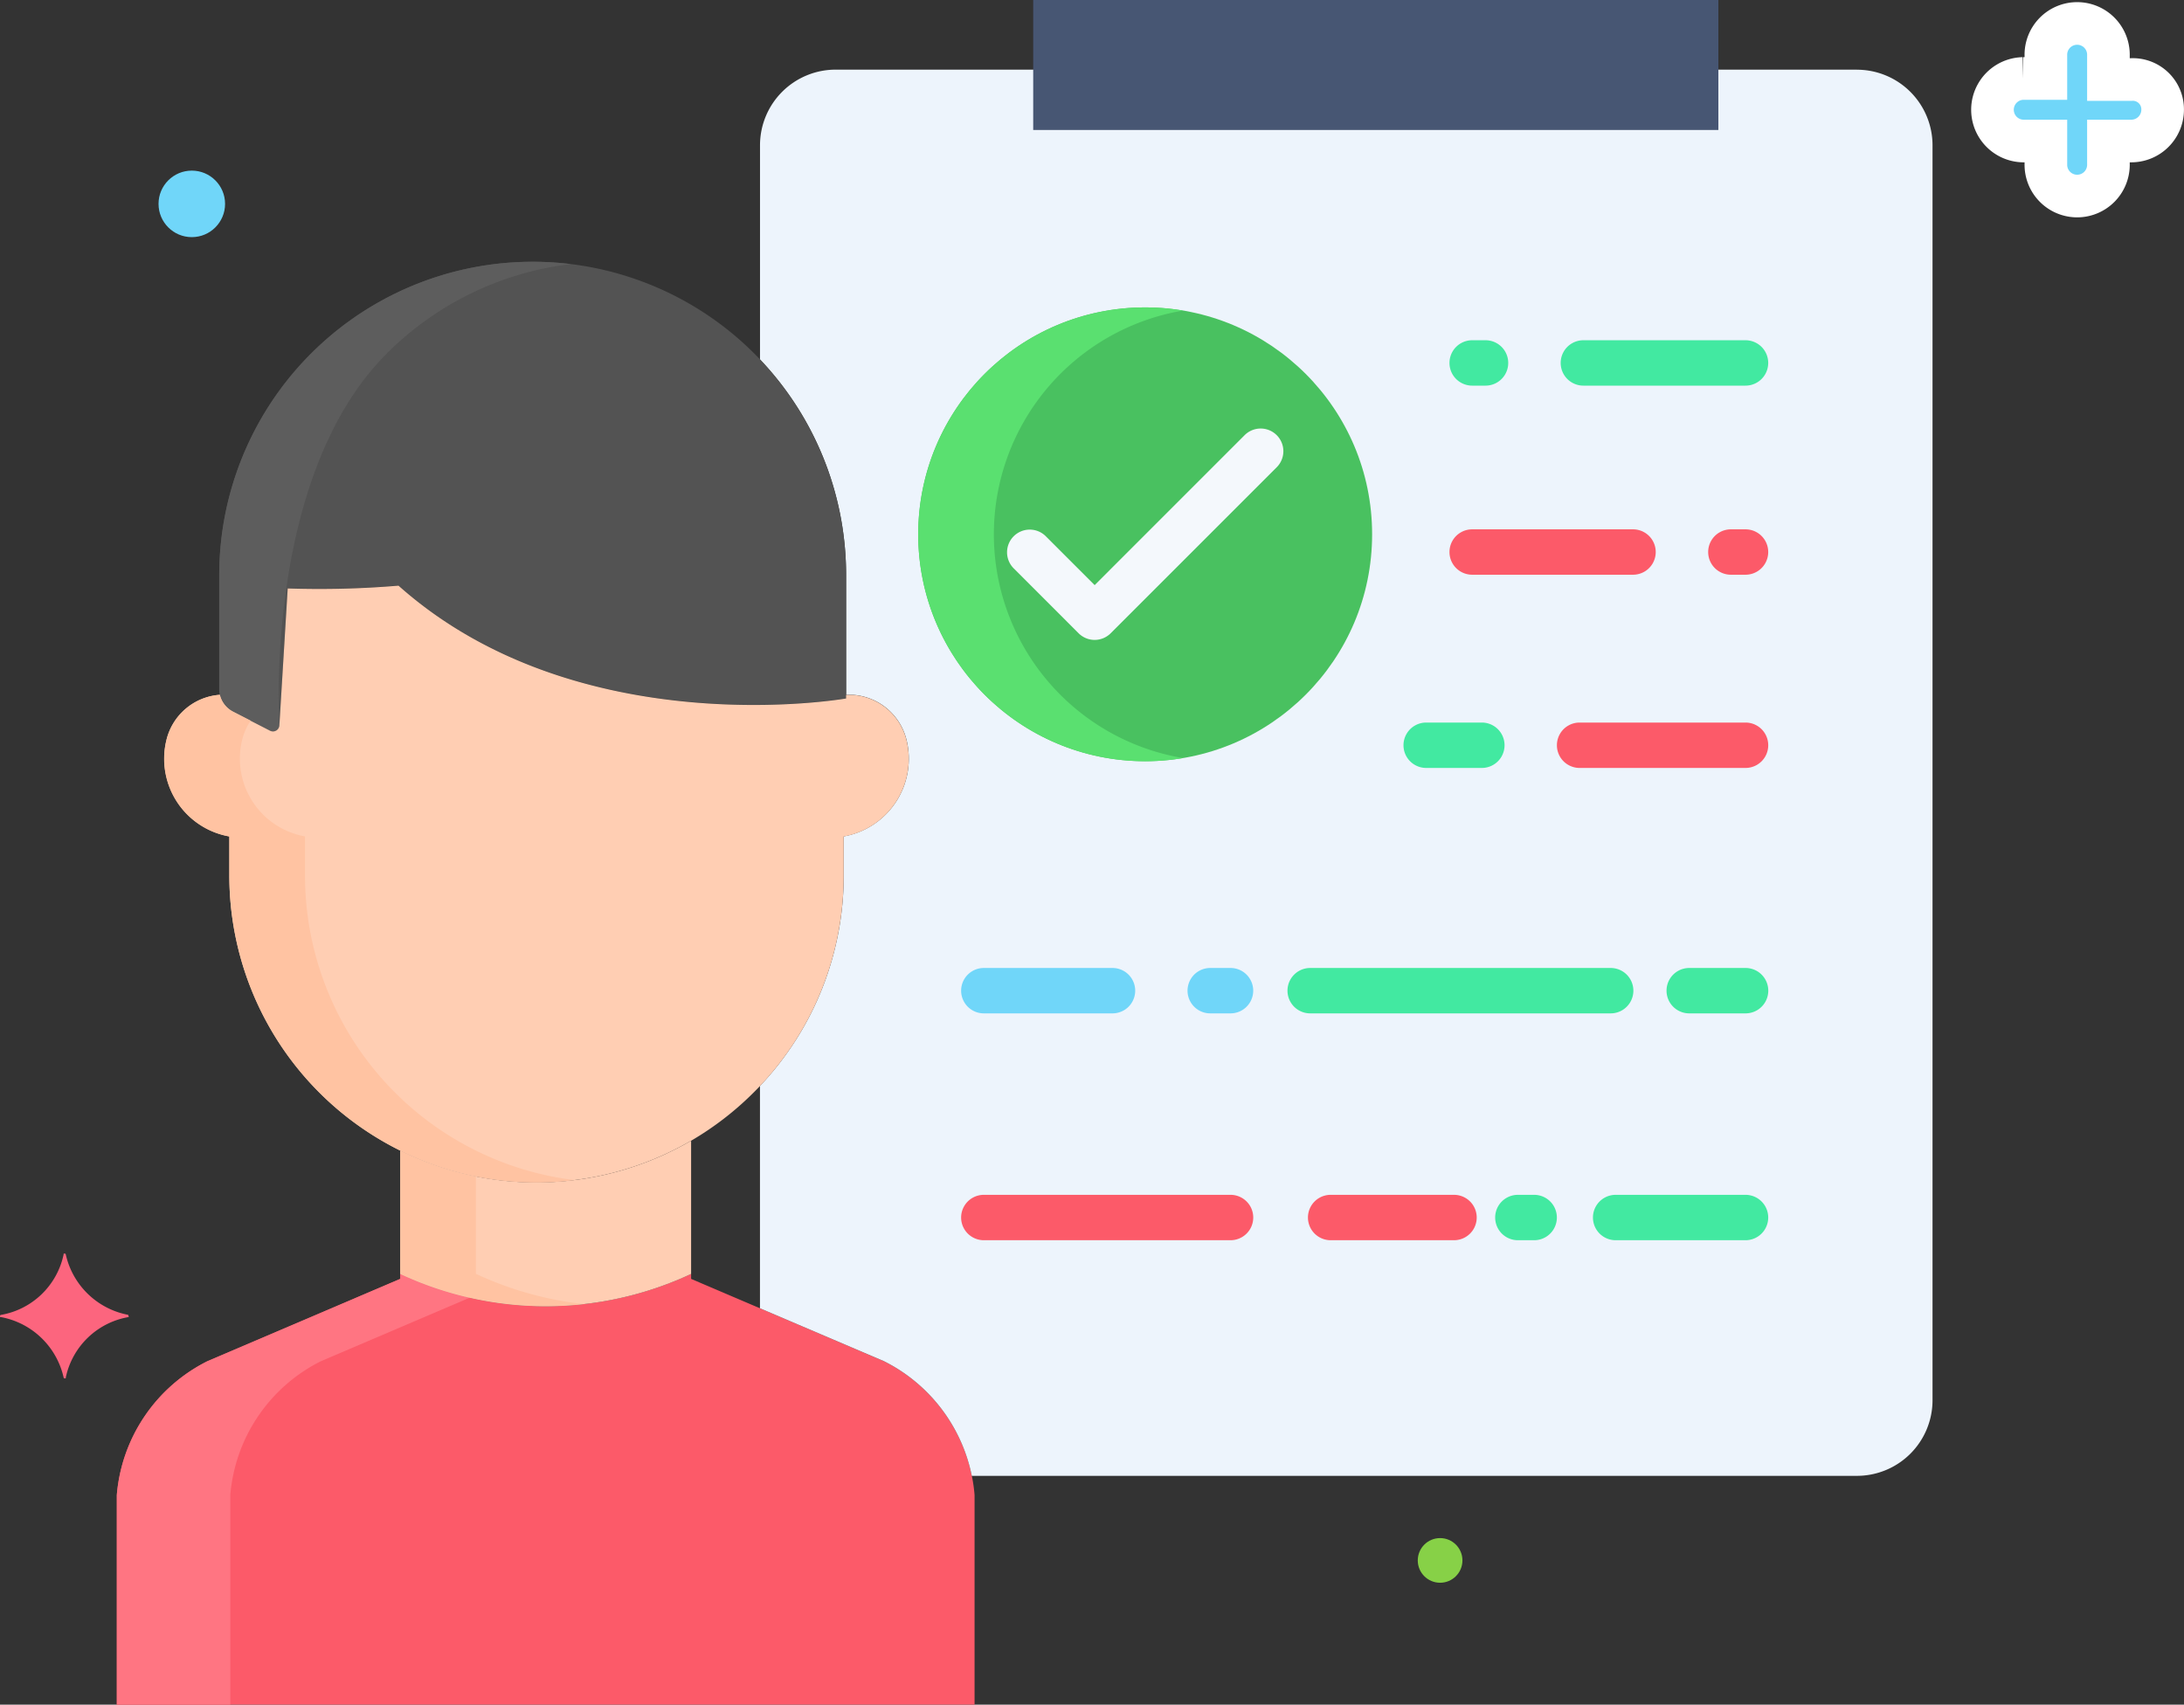 <svg xmlns="http://www.w3.org/2000/svg" width="102.48" height="80" viewBox="0 0 102.48 80">
  <rect x="0" y="0" width="102.48" height="80" fill="#333333" stroke="none"/>
  <g id="Group_177" data-name="Group 177" transform="translate(-228.519 -298)">
    <ellipse id="Ellipse_26" data-name="Ellipse 26" cx="1.048" cy="1.048" rx="1.048" ry="1.048" transform="translate(295.045 370.183)" fill="#87d147"/>
    <g id="Group_176" data-name="Group 176">
      <circle id="Ellipse_25" data-name="Ellipse 25" cx="1.561" cy="1.561" r="1.561" transform="translate(235.958 306.007)" fill="#70d6f9"/>
      <path id="Path_272" data-name="Path 272" d="M199.156,209.593h-1.076v-1.125a1.468,1.468,0,1,0-2.935,0v1.076h-1.076a1.468,1.468,0,0,0,0,2.935h1.076v1.076a1.468,1.468,0,1,0,2.935,0v-1.076h1.076a1.472,1.472,0,0,0,1.468-1.468A1.4,1.4,0,0,0,199.156,209.593Z" transform="translate(129.373 92.139)" fill="#70d6f9" stroke="#fff" stroke-width="2"/>
      <path id="Path_271" data-name="Path 271" d="M41.518,134.876a3.709,3.709,0,0,1-2.929-2.823.052.052,0,0,0-.053-.053c-.053,0-.053,0-.053.053a3.64,3.64,0,0,1-2.929,2.823.052.052,0,0,0-.053.053c0,.053,0,.053.053.053a3.709,3.709,0,0,1,2.929,2.823.052.052,0,0,0,.053.053c.053,0,.053,0,.053-.053a3.64,3.64,0,0,1,2.929-2.823c.053,0,0-.053,0-.107Z" transform="translate(193.019 224.831)" fill="#fc657e"/>
      <g id="immigration" transform="translate(218 267.363)">
        <path id="Path_769" data-name="Path 769" d="M56.12,376.938a7.738,7.738,0,0,0-4.125-5.383l-9.047-3.862v-.236a16.111,16.111,0,0,1-13.647,0v.236l-9.047,3.862A7.741,7.741,0,0,0,16,377.838v9.836H56.249v-9.836A7.175,7.175,0,0,0,56.12,376.938Z" transform="translate(0 -277.037)" fill="#fc5a69"/>
        <path id="Path_770" data-name="Path 770" d="M25.579,371.554l6.984-2.982a16.085,16.085,0,0,1-3.262-1.117v.236l-9.047,3.862A7.741,7.741,0,0,0,16,377.837v9.836h5.325v-9.836a7.741,7.741,0,0,1,4.254-6.283Z" transform="translate(0 -277.036)" fill="#ff7582"/>
        <path id="Path_771" data-name="Path 771" d="M237.5,49.047H189.582a3.55,3.55,0,0,0-3.55,3.55V62.648a14.662,14.662,0,0,1,4.04,10.124V78.39h.348a2.781,2.781,0,0,1,2.488,2.119,3.7,3.7,0,0,1-2.948,4.522v1.825a14.356,14.356,0,0,1-3.93,9.888l0,0v10.433l5.815,2.481a7.739,7.739,0,0,1,4.125,5.383H237.5a3.549,3.549,0,0,0,3.55-3.55V52.6a3.55,3.55,0,0,0-3.55-3.55Z" transform="translate(-139.851 -15.142)" fill="#edf4fc"/>
        <circle id="Ellipse_63" data-name="Ellipse 63" cx="10.649" cy="10.649" r="10.649" transform="translate(53.605 45.063)" fill="#49c160"/>
        <path id="Path_772" data-name="Path 772" d="M231.389,122.564a10.652,10.652,0,0,1,8.874-10.5,10.649,10.649,0,1,0,0,21A10.651,10.651,0,0,1,231.389,122.564Z" transform="translate(-174.235 -66.851)" fill="#5ae070"/>
        <path id="Path_773" data-name="Path 773" d="M72.494,120.181v.163s-12.568,2.215-21-5.295a44.354,44.354,0,0,1-5.2.131l-.392,6.438a.3.3,0,0,1-.433.241l-1.739-.893a1.2,1.2,0,0,1-.65-.985v-5.419a14.707,14.707,0,1,1,29.414,0Z" transform="translate(-22.274 -56.934)" fill="#535353"/>
        <path id="Path_774" data-name="Path 774" d="M50.937,104.165a14.661,14.661,0,0,1,8.637-4.2,14.71,14.71,0,0,0-16.494,14.6v5.419a1.2,1.2,0,0,0,.65.985l1.739.893a.3.3,0,0,0,.433-.241s-.764-11.655,5.035-17.454Z" transform="translate(-22.274 -56.934)" fill="#5d5d5d"/>
        <path id="Path_775" data-name="Path 775" d="M104.587,332.247V338.5a16.113,16.113,0,0,1-13.647,0v-5.784A14.427,14.427,0,0,0,104.587,332.247Z" transform="translate(-61.639 -248.077)" fill="#ffceb3"/>
        <path id="Path_776" data-name="Path 776" d="M94.49,340.651v-4.573a14.323,14.323,0,0,1-3.55-1.211v5.784a16.109,16.109,0,0,0,8.6,1.418,16.1,16.1,0,0,1-5.049-1.418Z" transform="translate(-61.639 -250.232)" fill="#ffc3a2"/>
        <path id="Path_777" data-name="Path 777" d="M53.262,211.511a14.412,14.412,0,0,1-21.668-12.456V197.23a3.705,3.705,0,0,1-2.95-4.522,2.783,2.783,0,0,1,2.49-2.119l.016,0a1.2,1.2,0,0,0,.619.79l1.739.893a.3.3,0,0,0,.433-.241l.392-6.438a44.354,44.354,0,0,0,5.2-.131c8.427,7.51,21,5.295,21,5.295v-.163h.348a2.781,2.781,0,0,1,2.488,2.119,3.7,3.7,0,0,1-2.948,4.522v1.825a14.356,14.356,0,0,1-3.93,9.888c-.094.1-.193.2-.293.3a14.425,14.425,0,0,1-2.937,2.265Z" transform="translate(-10.314 -127.341)" fill="#ffceb3"/>
        <path id="Path_778" data-name="Path 778" d="M43.158,235.741a14.413,14.413,0,0,1-8.021-12.921v-1.825a3.705,3.705,0,0,1-2.95-4.522,2.8,2.8,0,0,1,.4-.909l-.827-.424a1.2,1.2,0,0,1-.619-.79l-.016,0a2.783,2.783,0,0,0-2.49,2.119A3.7,3.7,0,0,0,31.587,221v1.825A14.407,14.407,0,0,0,46,237.234a14.56,14.56,0,0,0,1.772-.11,14.328,14.328,0,0,1-4.615-1.384Z" transform="translate(-10.307 -151.106)" fill="#ffc3a2"/>
        <g id="Group_175" data-name="Group 175" transform="translate(55.618 46.605)">
          <path id="Path_779" data-name="Path 779" d="M405.569,223.816h-7.786a1.065,1.065,0,0,1,0-2.13h7.786a1.065,1.065,0,0,1,0,2.13Z" transform="translate(-368.762 -203.744)" fill="#fc5a69"/>
          <path id="Path_780" data-name="Path 780" d="M359.834,223.816h-2.612a1.065,1.065,0,0,1,0-2.13h2.612a1.065,1.065,0,0,1,0,2.13Z" transform="translate(-335.4 -203.744)" fill="#42e9a1"/>
          <path id="Path_781" data-name="Path 781" d="M429.4,288.712h-2.644a1.065,1.065,0,1,1,0-2.13H429.4a1.065,1.065,0,0,1,0,2.13Z" transform="translate(-392.591 -257.122)" fill="#42e9a1"/>
          <path id="Path_782" data-name="Path 782" d="M340.646,288.712h-14.1a1.065,1.065,0,0,1,0-2.13h14.1a1.065,1.065,0,0,1,0,2.13Z" transform="translate(-310.167 -257.122)" fill="#42e9a1"/>
          <path id="Path_783" data-name="Path 783" d="M301.092,288.712h-.952a1.065,1.065,0,0,1,0-2.13h.952a1.065,1.065,0,0,1,0,2.13Z" transform="translate(-288.451 -257.122)" fill="#70d6f9"/>
          <path id="Path_784" data-name="Path 784" d="M246.315,288.712h-6.038a1.065,1.065,0,1,1,0-2.13h6.038a1.065,1.065,0,0,1,0,2.13Z" transform="translate(-239.212 -257.122)" fill="#70d6f9"/>
          <path id="Path_785" data-name="Path 785" d="M413.408,348.693h-6.094a1.065,1.065,0,0,1,0-2.13h6.094a1.065,1.065,0,0,1,0,2.13Z" transform="translate(-376.602 -306.457)" fill="#42e9a1"/>
          <path id="Path_786" data-name="Path 786" d="M382.231,348.693h-.766a1.065,1.065,0,0,1,0-2.13h.765a1.065,1.065,0,0,1,0,2.13Z" transform="translate(-355.341 -306.457)" fill="#42e9a1"/>
          <path id="Path_787" data-name="Path 787" d="M337.754,348.693h-5.789a1.065,1.065,0,0,1,0-2.13h5.789a1.065,1.065,0,0,1,0,2.13Z" transform="translate(-314.626 -306.457)" fill="#fc5a69"/>
          <path id="Path_788" data-name="Path 788" d="M251.854,348.693H240.277a1.065,1.065,0,1,1,0-2.13h11.577a1.065,1.065,0,0,1,0,2.13Z" transform="translate(-239.212 -306.457)" fill="#fc5a69"/>
          <path id="Path_789" data-name="Path 789" d="M438.464,172.73h-.687a1.065,1.065,0,0,1,0-2.13h.687a1.065,1.065,0,0,1,0,2.13Z" transform="translate(-401.658 -161.726)" fill="#fc5a69"/>
          <path id="Path_790" data-name="Path 790" d="M376.952,172.73H369.4a1.065,1.065,0,0,1,0-2.13h7.548a1.065,1.065,0,0,1,0,2.13Z" transform="translate(-345.42 -161.726)" fill="#fc5a69"/>
          <path id="Path_791" data-name="Path 791" d="M406.39,122.73h-7.608a1.065,1.065,0,0,1,0-2.13h7.608a1.065,1.065,0,0,1,0,2.13Z" transform="translate(-369.584 -120.6)" fill="#42e9a1"/>
          <path id="Path_792" data-name="Path 792" d="M370.031,122.73H369.4a1.065,1.065,0,0,1,0-2.13h.627a1.065,1.065,0,0,1,0,2.13Z" transform="translate(-345.42 -120.6)" fill="#42e9a1"/>
        </g>
        <path id="Path_793" data-name="Path 793" d="M255.511,153.914a1.065,1.065,0,0,1-.753-.312l-3.035-3.036a1.065,1.065,0,1,1,1.506-1.506l2.283,2.283,7.026-7.027a1.065,1.065,0,1,1,1.506,1.506l-7.78,7.78a1.065,1.065,0,0,1-.753.312Z" transform="translate(-193.628 -93.246)" fill="#f4f8fc"/>
        <path id="Path_794" data-name="Path 794" d="M255.45,30.637H287.6v6.1H255.45Z" transform="translate(-196.45)" fill="#475673"/>
      </g>
    </g>
  </g>
</svg>
